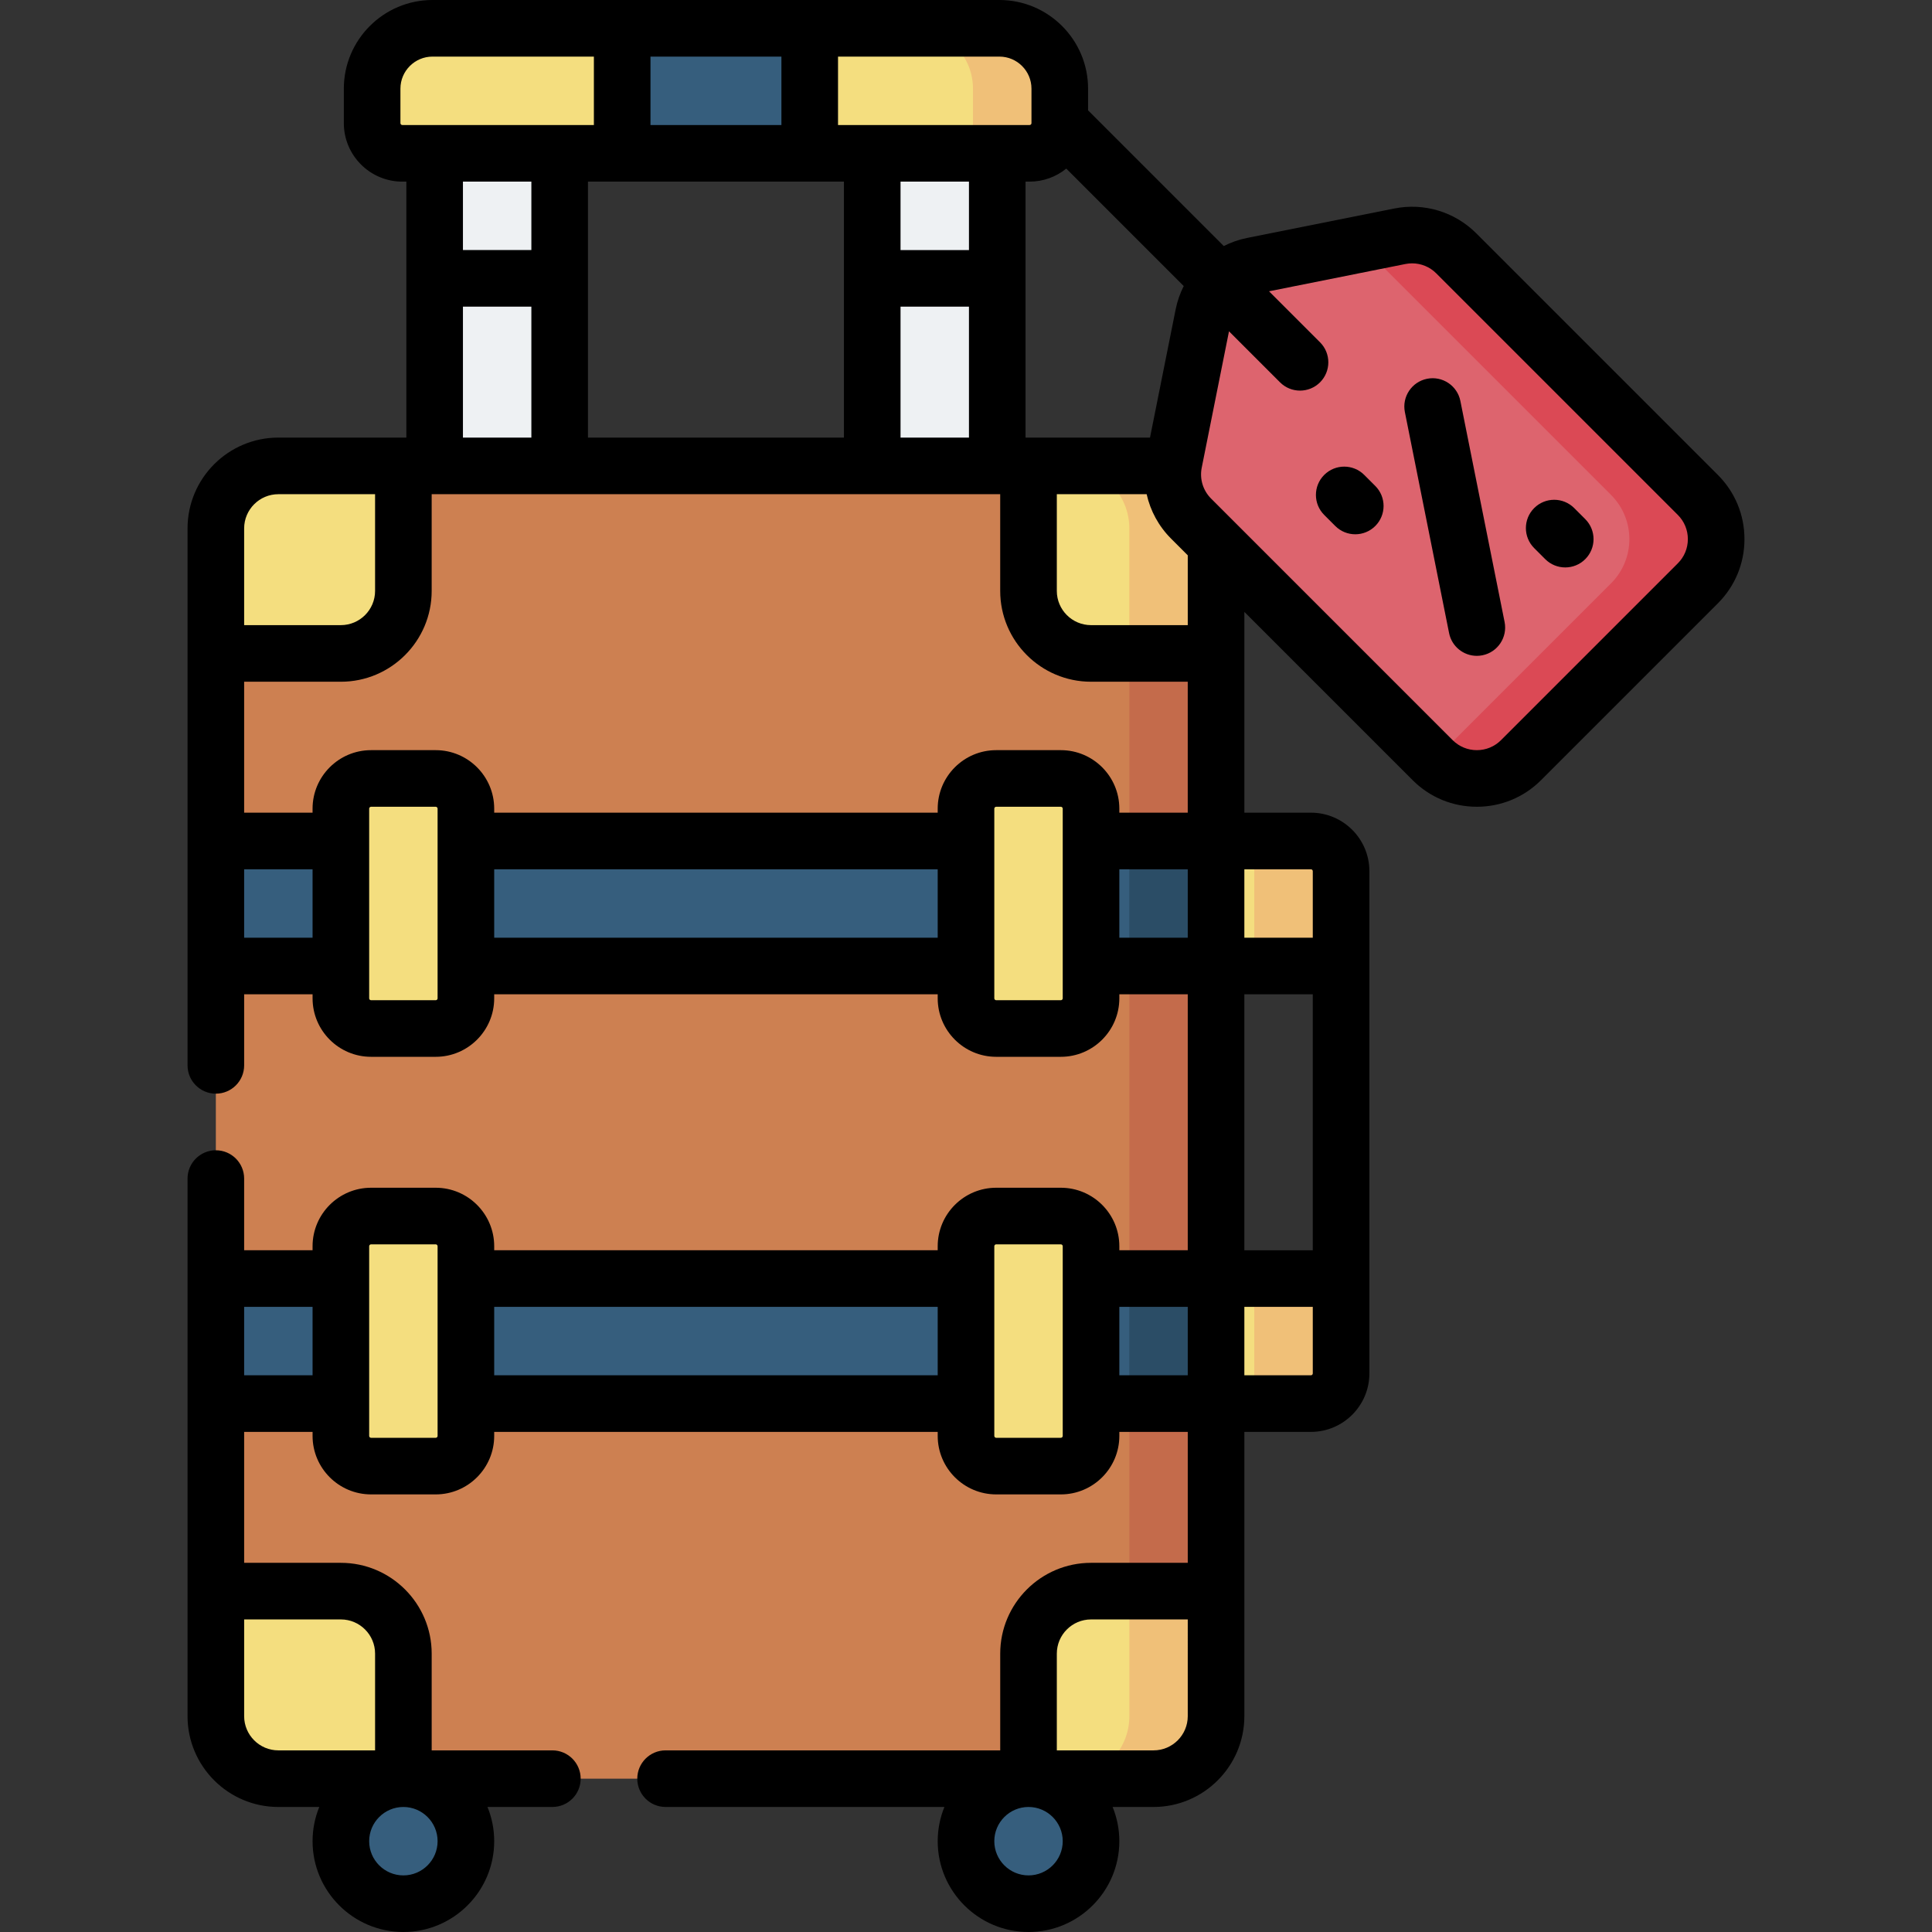 <svg id="Layer_1" enable-background="new 0 0 512 512" height="512" viewBox="0 0 512 512" width="512" xmlns="http://www.w3.org/2000/svg"><rect x="0" y="0" width="512" height="512" fill="#333333" stroke="none"/><g><g><g><g><g><path d="m115.183 31h33.133v102.1h-33.133z" fill="#eef1f3"/></g><g><path d="m231.15 31h33.133v102.1h-33.133z" fill="#eef1f3"/></g><path d="m272.85 40.633h-166.233c-4.418 0-8-3.582-8-8v-9.133c0-8.837 7.163-16 16-16h150.233c8.837 0 16 7.163 16 16v9.133c0 4.419-3.582 8-8 8z" fill="#f4de7f"/><path d="m164.883 7.5h49.7v33.133h-49.7z" fill="#365e7d"/><path d="m264.85 7.5h-23c8.837 0 16 7.164 16 16v9.133c0 4.418-3.582 8-8 8h23c4.418 0 8-3.582 8-8v-9.133c0-8.836-7.163-16-16-16z" fill="#f0c078"/></g><g fill="#cd8051"><path d="m322.267 371.967v49.7l-49.7 49.7h-165.667l-49.7-49.7v-49.7l132.275-8z"/><path d="m57.2 222.867v-49.7l49.7-49.7h165.667l49.7 49.7v49.7l-132.534 8z"/><path d="m57.2 338.833v-82.833l132.533-8.917 132.534 8.917v82.833l-132.534 8z"/></g><path d="m322.267 222.867v-49.7l-22.975-22.975v74.061z" fill="#c46b4b"/><g><g fill="#c46b4b"><path d="m322.267 338.833v-82.833l-22.975-1.546v85.766z"/><path d="m299.292 370.583v74.059l22.975-22.975v-49.7z"/></g></g><ellipse cx="106.9" cy="487.933" fill="#365e7d" rx="16.567" ry="16.567" transform="matrix(.952 -.306 .306 .952 -144.322 56.2)"/><ellipse cx="272.567" cy="487.933" fill="#365e7d" rx="16.567" ry="16.567" transform="matrix(.449 -.894 .894 .449 -285.796 512.491)"/><g><path d="m73.767 123.467c-9.15 0-16.567 7.417-16.567 16.567v33.133h33.133c9.149 0 16.567-7.417 16.567-16.567v-33.133z" fill="#f4de7f"/><path d="m289.133 173.167c-9.149 0-16.567-7.417-16.567-16.567v-33.133h33.134c9.15 0 16.567 7.417 16.567 16.567v33.133z" fill="#f4de7f"/><path d="m305.7 123.467h-22.975c9.15 0 16.567 7.417 16.567 16.567v33.133h22.975v-33.133c0-9.15-7.417-16.567-16.567-16.567z" fill="#fdd76f"/></g><g><g fill="#f4de7f"><path d="m305.7 471.367c9.15 0 16.567-7.417 16.567-16.567v-33.133h-33.133c-9.149 0-16.567 7.417-16.567 16.567v33.133z"/><path d="m73.767 471.367c-9.15 0-16.567-7.417-16.567-16.567v-33.133h33.133c9.149 0 16.567 7.417 16.567 16.567v33.133z"/></g></g><g><path d="m317.267 256h30.133c4.418 0 8-3.582 8-8v-17.133c0-4.418-3.582-8-8-8h-30.133z" fill="#f4de7f"/><path d="m317.267 338.833h30.133c4.418 0 8 3.582 8 8v17.133c0 4.418-3.582 8-8 8h-30.133z" fill="#f4de7f"/><g fill="#f0c078"><path d="m347.4 222.867h-23c4.418 0 8 3.582 8 8v17.133c0 4.418-3.582 8-8 8h23c4.418 0 8-3.582 8-8v-17.133c0-4.419-3.582-8-8-8z"/><path d="m347.4 338.833h-23c4.418 0 8 3.582 8 8v17.133c0 4.418-3.582 8-8 8h23c4.418 0 8-3.582 8-8v-17.133c0-4.418-3.582-8-8-8z"/></g></g><g><g><path d="m57.2 256h33.133 198.8 33.134v-33.133h-33.134-198.8-33.133z" fill="#365e7d"/><path d="m115.467 272.567h-17.134c-4.418 0-8-3.582-8-8v-50.267c0-4.418 3.582-8 8-8h17.133c4.418 0 8 3.582 8 8v50.267c.001 4.418-3.581 8-7.999 8z" fill="#f4de7f"/><path d="m281.133 272.567h-17.133c-4.418 0-8-3.582-8-8v-50.267c0-4.418 3.582-8 8-8h17.133c4.418 0 8 3.582 8 8v50.267c0 4.418-3.581 8-8 8z" fill="#f4de7f"/><path d="m299.279 222.867h23v33.133h-23z" fill="#2b4d66"/></g><g><path d="m57.2 371.967h33.133 198.8 33.134v-33.134h-33.134-198.8-33.133z" fill="#365e7d"/><path d="m115.467 388.533h-17.134c-4.418 0-8-3.582-8-8v-50.267c0-4.418 3.582-8 8-8h17.133c4.418 0 8 3.582 8 8v50.267c.001 4.419-3.581 8-7.999 8z" fill="#f4de7f"/><path d="m281.133 388.533h-17.133c-4.418 0-8-3.582-8-8v-50.267c0-4.418 3.582-8 8-8h17.133c4.418 0 8 3.582 8 8v50.267c0 4.419-3.581 8-8 8z" fill="#f4de7f"/><path d="m299.279 338.833h23v33.133h-23z" fill="#2b4d66"/></g></g><path d="m305.7 123.467h-22.975c9.15 0 16.567 7.417 16.567 16.567v33.133h22.975v-33.133c0-9.15-7.417-16.567-16.567-16.567z" fill="#f0c078"/><path d="m305.7 471.367h-22.975c9.15 0 16.567-7.417 16.567-16.567v-33.134h22.975v33.134c0 9.15-7.417 16.567-16.567 16.567z" fill="#f0c078"/></g><g><path d="m449.948 154.59-46.858 46.858c-6.47 6.47-16.959 6.47-23.429 0l-64.017-64.017c-3.917-3.917-5.617-9.532-4.531-14.963l7.81-39.048c1.312-6.558 6.438-11.684 12.996-12.996l39.048-7.81c5.431-1.086 11.047.614 14.963 4.531l64.017 64.017c6.47 6.469 6.47 16.958.001 23.428z" fill="#dd646e"/><path d="m449.948 131.161-64.017-64.017c-3.917-3.917-9.532-5.617-14.964-4.531l-10.983 2.197c1.055.659 2.047 1.435 2.946 2.334l64.017 64.017c6.47 6.47 6.47 16.959 0 23.429l-46.857 46.858c-.069.069-.145.127-.214.194 6.484 6.264 16.813 6.207 23.214-.194l46.857-46.858c6.47-6.47 6.47-16.959.001-23.429z" fill="#db4955"/></g></g><g><path d="m455.251 125.858-64.018-64.018c-5.703-5.703-13.83-8.162-21.736-6.581l-39.049 7.81c-2.174.435-4.229 1.167-6.141 2.131l-35.957-35.957v-5.743c0-12.958-10.542-23.5-23.5-23.5h-150.233c-12.958 0-23.5 10.542-23.5 23.5v9.133c0 8.547 6.953 15.5 15.5 15.5h1.066v67.833h-.783-33.133c-13.27 0-24.066 10.796-24.066 24.066v33.133 109.17c0 4.142 3.358 7.5 7.5 7.5s7.5-3.358 7.5-7.5v-18.835h18.133v1.067c0 8.547 6.953 15.5 15.5 15.5h17.133c8.547 0 15.5-6.953 15.5-15.5v-1.067h117.533v1.067c0 8.547 6.953 15.5 15.5 15.5h17.134c8.547 0 15.5-6.953 15.5-15.5v-1.067h18.133v67.833h-18.133v-1.067c0-8.547-6.953-15.5-15.5-15.5h-17.134c-8.547 0-15.5 6.953-15.5 15.5v1.067h-117.533v-1.067c0-8.547-6.953-15.5-15.5-15.5h-17.134c-8.547 0-15.5 6.953-15.5 15.5v1.067h-18.133v-18.997c0-4.142-3.358-7.5-7.5-7.5s-7.5 3.358-7.5 7.5v142.464c0 13.271 10.796 24.067 24.066 24.067h10.846c-1.143 2.8-1.779 5.86-1.779 9.066 0 13.271 10.797 24.067 24.067 24.067 13.271 0 24.067-10.796 24.067-24.067 0-3.207-.635-6.266-1.779-9.066h17.195c4.142 0 7.5-3.358 7.5-7.5s-3.358-7.5-7.5-7.5h-31.983v-25.633c0-13.271-10.796-24.067-24.066-24.067h-25.634v-34.7h18.133v1.066c0 8.547 6.953 15.5 15.5 15.5h17.133c8.547 0 15.5-6.953 15.5-15.5v-1.066h117.534v1.066c0 8.547 6.953 15.5 15.5 15.5h17.134c8.547 0 15.5-6.953 15.5-15.5v-1.066h18.133v34.7h-25.633c-13.271 0-24.067 10.796-24.067 24.067v25.633h-88.683c-4.142 0-7.5 3.358-7.5 7.5s3.358 7.5 7.5 7.5h73.895c-1.143 2.8-1.779 5.86-1.779 9.066 0 13.271 10.796 24.067 24.066 24.067 13.271 0 24.067-10.796 24.067-24.067 0-3.207-.636-6.266-1.779-9.066h10.846c13.271 0 24.066-10.796 24.066-24.067v-75.333h17.634c8.547 0 15.5-6.953 15.5-15.5v-25.133-82.834-25.133c0-8.547-6.953-15.5-15.5-15.5h-17.634v-42.2-11.007l44.591 44.591c4.546 4.546 10.59 7.049 17.019 7.049 6.428 0 12.472-2.503 17.018-7.049l46.857-46.857c4.545-4.546 7.049-10.589 7.049-17.018s-2.504-12.473-7.049-17.018zm-143.683-43.909-6.804 34.018h-32.197-.001-.783v-67.834h1.066c3.683 0 7.065-1.296 9.727-3.449l31.124 31.123c-.964 1.913-1.696 3.968-2.132 6.142zm36.332 249.384h-18.134v-67.833h18.134zm-51.266-115.966v-1.067c0-8.547-6.953-15.5-15.5-15.5h-17.134c-8.547 0-15.5 6.953-15.5 15.5v1.067h-117.533v-1.067c0-8.547-6.953-15.5-15.5-15.5h-17.134c-8.547 0-15.5 6.953-15.5 15.5v1.067h-18.133v-34.7h25.633c13.27 0 24.066-10.796 24.066-24.066v-25.633h.783 33.134 82.833 33.133.783v25.632c0 13.27 10.797 24.066 24.067 24.066h25.633v34.7h-18.131zm-140.817-167.234h67.833v67.833h-67.833zm16.566-15v-18.133h34.7v18.133zm66.267 48.134h18.133v34.7h-18.133zm18.133-15h-18.133v-18.134h18.133zm16.567-42.767v8.845.01.278c0 .276-.225.5-.5.5h-8.566-33.134-9.066v-18.133h42.766c4.686 0 8.5 3.813 8.5 8.5zm-167.233 9.133v-9.133c0-4.687 3.813-8.5 8.5-8.5h42.767v18.133h-9.066-33.134-8.566c-.277 0-.501-.224-.501-.5zm34.7 15.5v18.133h-18.134v-18.133zm-18.134 33.134h18.134v34.7h-18.134zm-57.983 58.766c0-4.999 4.067-9.066 9.066-9.066h25.634v25.633c0 4.999-4.067 9.066-9.066 9.066h-25.634zm0 108.467v-18.133h18.133v18.133zm51.267 16.067c0 .276-.224.5-.5.5h-17.134c-.276 0-.5-.224-.5-.5v-50.267c0-.276.224-.5.5-.5h17.133c.276 0 .5.224.5.5v50.267zm15-16.067v-18.133h117.533v18.133zm150.667 16.067c0 .276-.225.5-.5.5h-17.134c-.275 0-.5-.224-.5-.5v-50.267c0-.276.225-.5.5-.5h17.134c.275 0 .5.224.5.5zm15-34.2h18.133v18.133h-18.133zm-180.667 257.566c0 4.999-4.067 9.067-9.067 9.067-4.999 0-9.066-4.067-9.066-9.067 0-4.999 4.067-9.066 9.066-9.066s9.067 4.067 9.067 9.066zm-16.567-49.7v25.633h-25.633c-4.999 0-9.066-4.067-9.066-9.067v-25.633h25.633c4.998.001 9.066 4.068 9.066 9.067zm-34.7-73.766v-18.133h18.133v18.133zm51.267 16.066c0 .276-.224.5-.5.5h-17.134c-.276 0-.5-.224-.5-.5v-50.267c0-.276.224-.5.5-.5h17.133c.276 0 .5.224.5.5v50.267zm15-16.066v-18.133h117.533v18.133zm150.667 16.066c0 .276-.225.5-.5.5h-17.134c-.275 0-.5-.224-.5-.5v-50.267c0-.276.225-.5.5-.5h17.134c.275 0 .5.224.5.5zm15-34.2h18.133v18.133h-18.133zm-24.068 150.667c-4.999 0-9.066-4.067-9.066-9.067 0-4.999 4.067-9.066 9.066-9.066 5 0 9.067 4.067 9.067 9.066.001 5-4.067 9.067-9.067 9.067zm42.201-42.2c0 4.999-4.067 9.067-9.066 9.067h-25.634v-25.633c0-5 4.067-9.067 9.067-9.067h25.633zm33.133-90.833c0 .276-.225.5-.5.5h-17.634v-18.133h18.134zm0-133.1v17.633h-18.134v-18.133h17.634c.276 0 .5.224.5.5zm-33.133-65.2h-25.633c-5 0-9.067-4.067-9.067-9.066v-25.633h23.807c.98 4.39 3.182 8.482 6.468 11.767l4.426 4.426v18.506zm129.877-16.38-46.858 46.857c-1.712 1.712-3.989 2.655-6.41 2.655-2.422 0-4.699-.943-6.411-2.655l-57.392-57.392c-.002-.002-.004-.004-.006-.007l-6.619-6.619c-2.148-2.148-3.075-5.209-2.479-8.189l7.227-36.136 13.52 13.519c1.465 1.464 3.385 2.197 5.304 2.197s3.839-.732 5.304-2.197c2.929-2.929 2.929-7.678 0-10.606l-13.52-13.52 36.137-7.227c.595-.119 1.191-.177 1.785-.177 2.379 0 4.684.937 6.402 2.656l64.017 64.017c1.713 1.712 2.656 3.989 2.656 6.412-.001 2.423-.945 4.7-2.657 6.412z"/><path d="m361.536 125.858c-2.93-2.929-7.678-2.929-10.607 0s-2.929 7.678 0 10.606l2.929 2.929c1.465 1.464 3.385 2.197 5.304 2.197s3.839-.732 5.304-2.197c2.929-2.929 2.929-7.678 0-10.606z"/><path d="m417.179 134.644c-2.929-2.928-7.678-2.93-10.606.001-2.929 2.929-2.929 7.678.001 10.607l2.929 2.928c1.465 1.464 3.384 2.196 5.303 2.196s3.84-.732 5.304-2.197c2.929-2.929 2.929-7.678-.001-10.606z"/><path d="m387.016 106.262c-.811-4.062-4.765-6.695-8.825-5.884-4.061.813-6.696 4.764-5.884 8.825l11.715 58.572c.713 3.565 3.845 6.031 7.347 6.031.487 0 .982-.048 1.479-.147 4.061-.813 6.696-4.764 5.884-8.825z"/></g></g></svg>